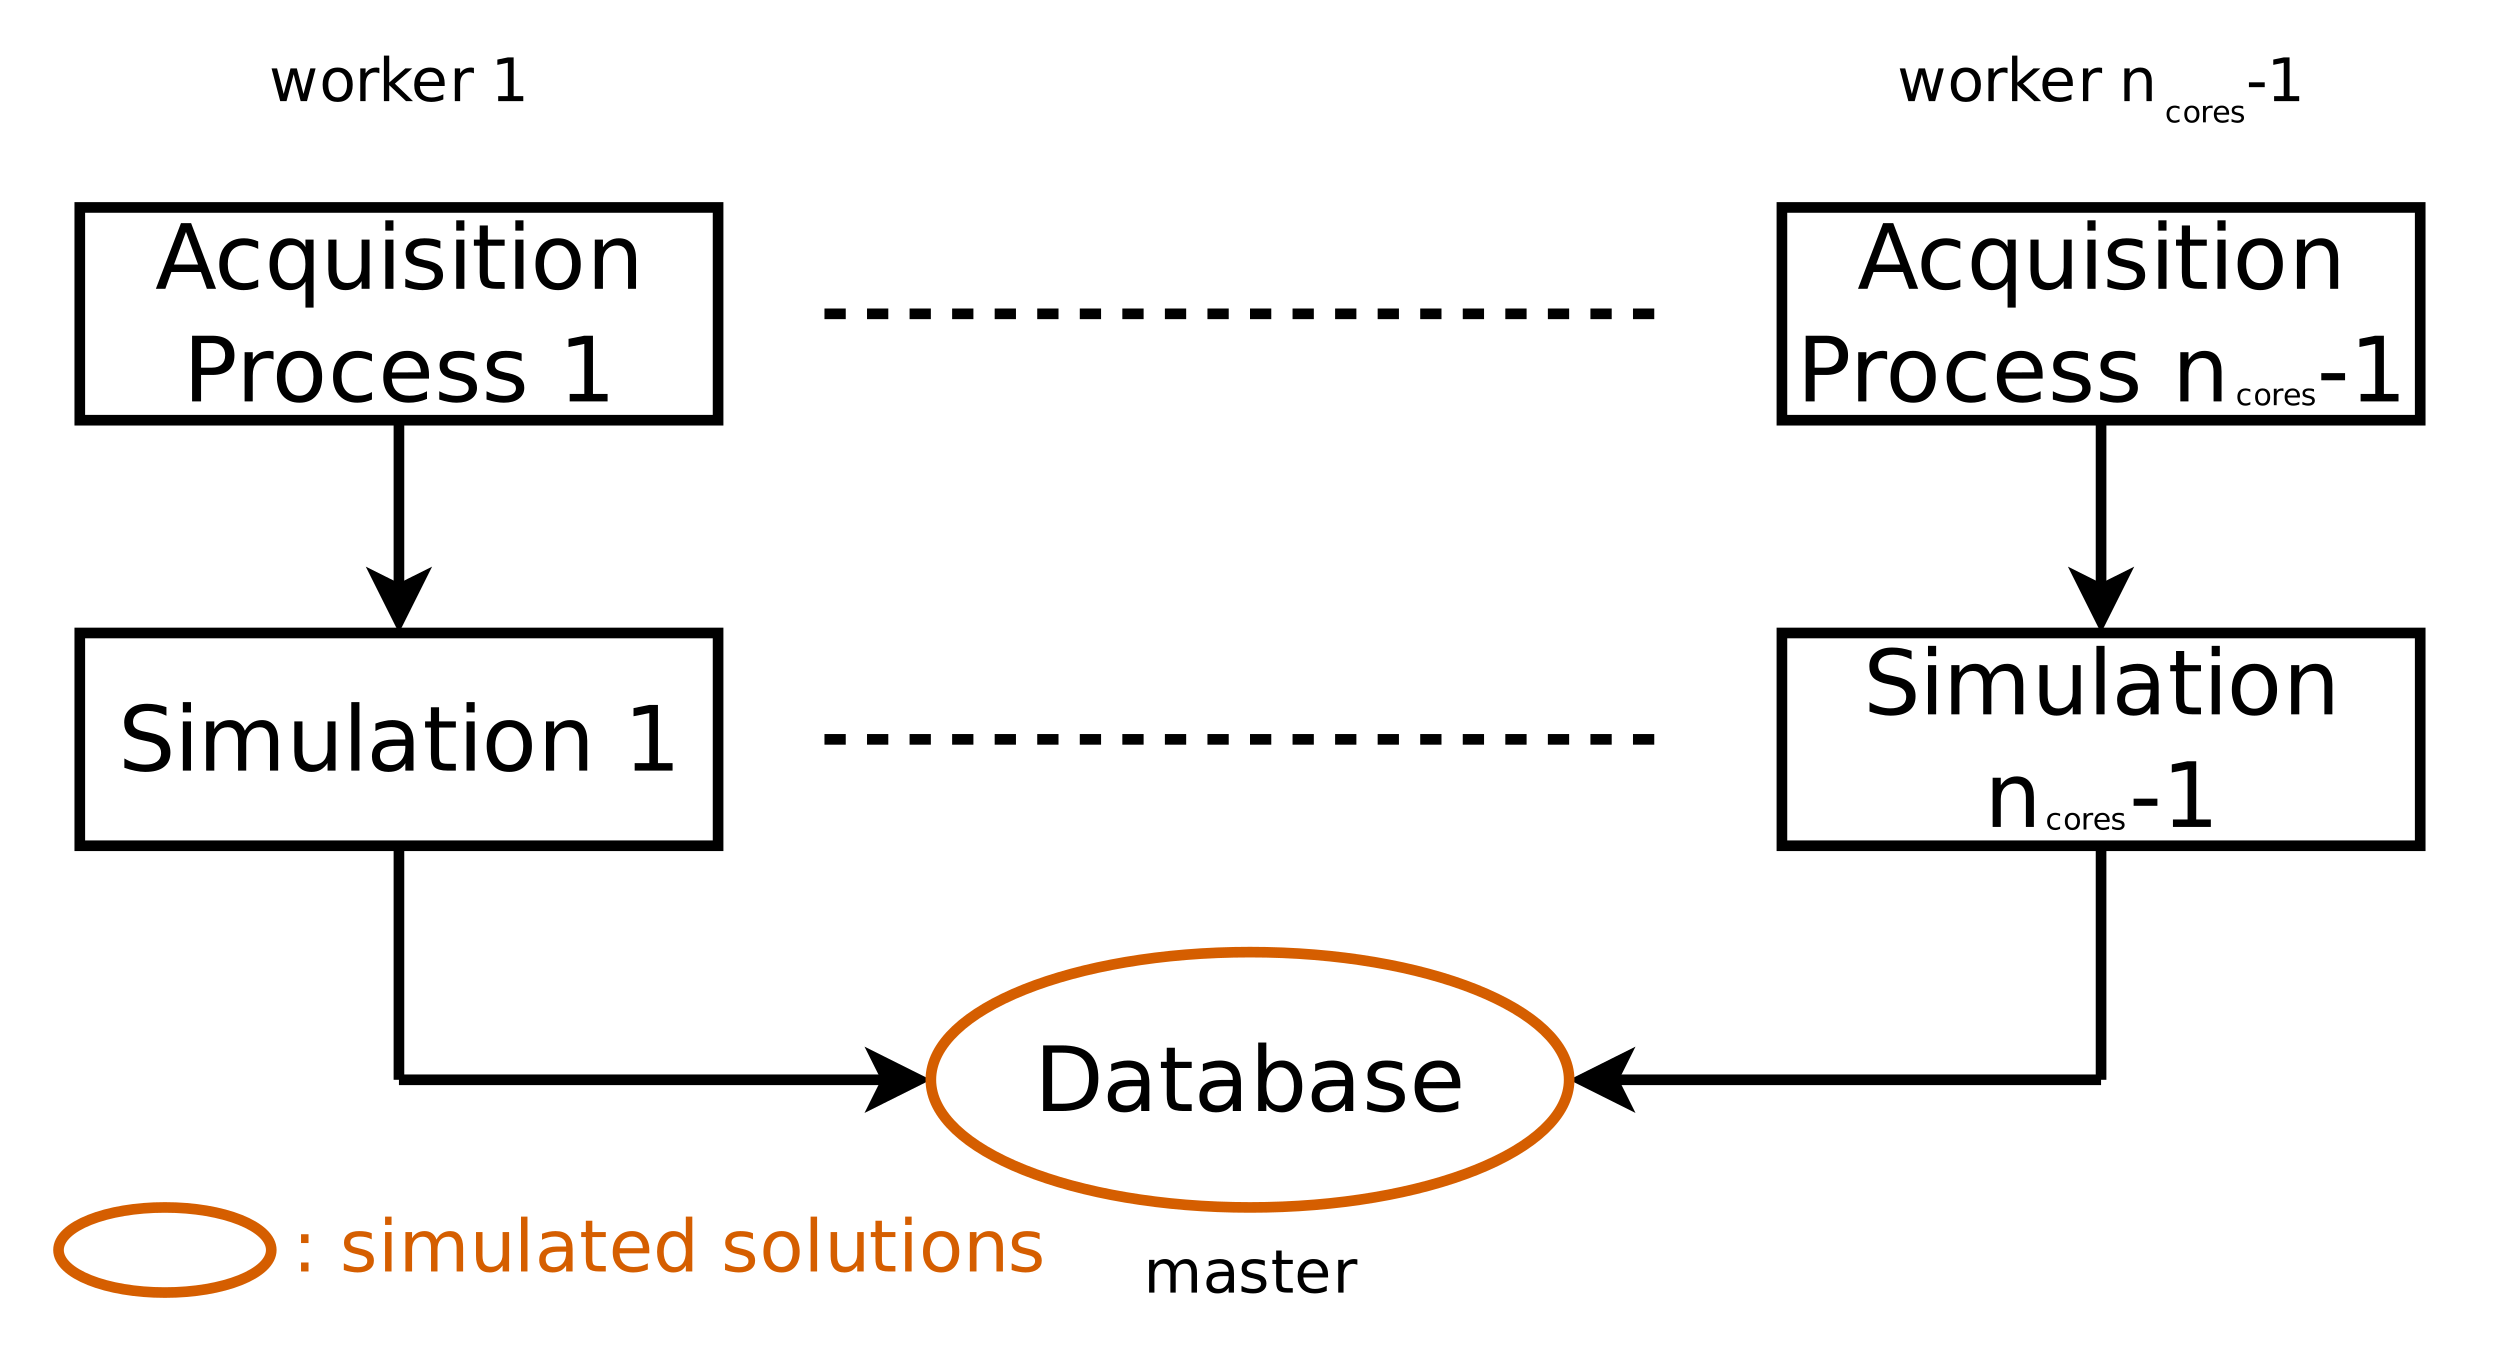 <?xml version="1.0" encoding="UTF-8"?>
<svg xmlns="http://www.w3.org/2000/svg" xmlns:xlink="http://www.w3.org/1999/xlink" width="235pt" height="127pt" viewBox="0 0 235 127" version="1.1">
<defs>
<g>
<symbol overflow="visible" id="glyph0-0">
<path style="stroke:none;" d="M 0.422 1.5 L 0.422 -5.969 L 4.656 -5.969 L 4.656 1.5 Z M 0.891 1.031 L 4.188 1.031 L 4.188 -5.5 L 0.891 -5.5 Z M 0.891 1.031 "/>
</symbol>
<symbol overflow="visible" id="glyph0-1">
<path style="stroke:none;" d="M 2.891 -5.344 L 1.766 -2.281 L 4.031 -2.281 Z M 2.422 -6.172 L 3.375 -6.172 L 5.719 0 L 4.859 0 L 4.297 -1.578 L 1.516 -1.578 L 0.953 0 L 0.062 0 Z M 2.422 -6.172 "/>
</symbol>
<symbol overflow="visible" id="glyph0-2">
<path style="stroke:none;" d="M 4.125 -4.453 L 4.125 -3.75 C 3.914 -3.863 3.703 -3.945 3.484 -4 C 3.266 -4.062 3.047 -4.094 2.828 -4.094 C 2.336 -4.094 1.953 -3.938 1.672 -3.625 C 1.398 -3.312 1.266 -2.875 1.266 -2.312 C 1.266 -1.75 1.398 -1.312 1.672 -1 C 1.953 -0.688 2.336 -0.531 2.828 -0.531 C 3.047 -0.531 3.266 -0.555 3.484 -0.609 C 3.703 -0.672 3.914 -0.758 4.125 -0.875 L 4.125 -0.172 C 3.914 -0.078 3.695 -0.004 3.469 0.047 C 3.238 0.098 3 0.125 2.75 0.125 C 2.051 0.125 1.492 -0.094 1.078 -0.531 C 0.672 -0.969 0.469 -1.562 0.469 -2.312 C 0.469 -3.062 0.676 -3.656 1.094 -4.094 C 1.508 -4.531 2.078 -4.75 2.797 -4.75 C 3.023 -4.75 3.25 -4.723 3.469 -4.672 C 3.695 -4.617 3.914 -4.547 4.125 -4.453 Z M 4.125 -4.453 "/>
</symbol>
<symbol overflow="visible" id="glyph0-3">
<path style="stroke:none;" d="M 1.25 -2.312 C 1.25 -1.75 1.363 -1.305 1.594 -0.984 C 1.82 -0.672 2.141 -0.516 2.547 -0.516 C 2.953 -0.516 3.27 -0.672 3.5 -0.984 C 3.727 -1.305 3.844 -1.75 3.844 -2.312 C 3.844 -2.875 3.727 -3.312 3.5 -3.625 C 3.27 -3.945 2.953 -4.109 2.547 -4.109 C 2.141 -4.109 1.82 -3.945 1.594 -3.625 C 1.363 -3.312 1.25 -2.875 1.25 -2.312 Z M 3.844 -0.688 C 3.688 -0.414 3.484 -0.211 3.234 -0.078 C 2.992 0.055 2.703 0.125 2.359 0.125 C 1.797 0.125 1.336 -0.098 0.984 -0.547 C 0.641 -0.992 0.469 -1.582 0.469 -2.312 C 0.469 -3.039 0.641 -3.629 0.984 -4.078 C 1.336 -4.523 1.797 -4.75 2.359 -4.75 C 2.703 -4.75 2.992 -4.68 3.234 -4.547 C 3.484 -4.41 3.688 -4.203 3.844 -3.922 L 3.844 -4.625 L 4.609 -4.625 L 4.609 1.766 L 3.844 1.766 Z M 3.844 -0.688 "/>
</symbol>
<symbol overflow="visible" id="glyph0-4">
<path style="stroke:none;" d="M 0.719 -1.828 L 0.719 -4.625 L 1.484 -4.625 L 1.484 -1.859 C 1.484 -1.422 1.566 -1.094 1.734 -0.875 C 1.91 -0.656 2.164 -0.547 2.5 -0.547 C 2.914 -0.547 3.242 -0.676 3.484 -0.938 C 3.723 -1.195 3.844 -1.551 3.844 -2 L 3.844 -4.625 L 4.594 -4.625 L 4.594 0 L 3.844 0 L 3.844 -0.719 C 3.656 -0.438 3.438 -0.223 3.188 -0.078 C 2.945 0.055 2.664 0.125 2.344 0.125 C 1.812 0.125 1.406 -0.039 1.125 -0.375 C 0.852 -0.707 0.719 -1.191 0.719 -1.828 Z M 2.641 -4.75 Z M 2.641 -4.75 "/>
</symbol>
<symbol overflow="visible" id="glyph0-5">
<path style="stroke:none;" d="M 0.797 -4.625 L 1.562 -4.625 L 1.562 0 L 0.797 0 Z M 0.797 -6.438 L 1.562 -6.438 L 1.562 -5.469 L 0.797 -5.469 Z M 0.797 -6.438 "/>
</symbol>
<symbol overflow="visible" id="glyph0-6">
<path style="stroke:none;" d="M 3.75 -4.5 L 3.75 -3.781 C 3.531 -3.883 3.305 -3.961 3.078 -4.016 C 2.848 -4.078 2.609 -4.109 2.359 -4.109 C 1.984 -4.109 1.703 -4.051 1.516 -3.938 C 1.328 -3.82 1.234 -3.645 1.234 -3.406 C 1.234 -3.227 1.301 -3.086 1.438 -2.984 C 1.57 -2.891 1.844 -2.797 2.25 -2.703 L 2.5 -2.656 C 3.039 -2.539 3.426 -2.375 3.656 -2.156 C 3.883 -1.945 4 -1.656 4 -1.281 C 4 -0.844 3.828 -0.5 3.484 -0.25 C 3.148 0 2.68 0.125 2.078 0.125 C 1.836 0.125 1.582 0.098 1.312 0.047 C 1.039 -0.004 0.754 -0.078 0.453 -0.172 L 0.453 -0.953 C 0.734 -0.805 1.008 -0.695 1.281 -0.625 C 1.562 -0.551 1.832 -0.516 2.094 -0.516 C 2.457 -0.516 2.734 -0.578 2.922 -0.703 C 3.117 -0.828 3.219 -1 3.219 -1.219 C 3.219 -1.426 3.145 -1.582 3 -1.688 C 2.863 -1.801 2.562 -1.91 2.094 -2.016 L 1.828 -2.078 C 1.359 -2.172 1.016 -2.32 0.797 -2.531 C 0.586 -2.738 0.484 -3.02 0.484 -3.375 C 0.484 -3.812 0.641 -4.148 0.953 -4.391 C 1.266 -4.629 1.703 -4.75 2.266 -4.75 C 2.547 -4.75 2.812 -4.727 3.062 -4.688 C 3.312 -4.645 3.539 -4.582 3.75 -4.5 Z M 3.75 -4.5 "/>
</symbol>
<symbol overflow="visible" id="glyph0-7">
<path style="stroke:none;" d="M 1.547 -5.953 L 1.547 -4.625 L 3.125 -4.625 L 3.125 -4.047 L 1.547 -4.047 L 1.547 -1.531 C 1.547 -1.145 1.598 -0.898 1.703 -0.797 C 1.805 -0.691 2.02 -0.641 2.344 -0.641 L 3.125 -0.641 L 3.125 0 L 2.344 0 C 1.75 0 1.336 -0.109 1.109 -0.328 C 0.891 -0.547 0.781 -0.945 0.781 -1.531 L 0.781 -4.047 L 0.234 -4.047 L 0.234 -4.625 L 0.781 -4.625 L 0.781 -5.953 Z M 1.547 -5.953 "/>
</symbol>
<symbol overflow="visible" id="glyph0-8">
<path style="stroke:none;" d="M 2.594 -4.094 C 2.188 -4.094 1.863 -3.93 1.625 -3.609 C 1.383 -3.297 1.266 -2.863 1.266 -2.312 C 1.266 -1.758 1.383 -1.32 1.625 -1 C 1.863 -0.688 2.188 -0.531 2.594 -0.531 C 3 -0.531 3.316 -0.688 3.547 -1 C 3.785 -1.32 3.906 -1.758 3.906 -2.312 C 3.906 -2.863 3.785 -3.297 3.547 -3.609 C 3.316 -3.93 3 -4.094 2.594 -4.094 Z M 2.594 -4.75 C 3.25 -4.75 3.766 -4.531 4.141 -4.094 C 4.523 -3.664 4.719 -3.07 4.719 -2.312 C 4.719 -1.551 4.523 -0.953 4.141 -0.516 C 3.766 -0.086 3.25 0.125 2.594 0.125 C 1.926 0.125 1.406 -0.086 1.031 -0.516 C 0.656 -0.953 0.469 -1.551 0.469 -2.312 C 0.469 -3.07 0.656 -3.664 1.031 -4.094 C 1.406 -4.531 1.926 -4.75 2.594 -4.75 Z M 2.594 -4.75 "/>
</symbol>
<symbol overflow="visible" id="glyph0-9">
<path style="stroke:none;" d="M 4.641 -2.797 L 4.641 0 L 3.891 0 L 3.891 -2.766 C 3.891 -3.203 3.801 -3.531 3.625 -3.75 C 3.457 -3.969 3.203 -4.078 2.859 -4.078 C 2.453 -4.078 2.129 -3.945 1.891 -3.688 C 1.648 -3.426 1.531 -3.07 1.531 -2.625 L 1.531 0 L 0.766 0 L 0.766 -4.625 L 1.531 -4.625 L 1.531 -3.906 C 1.719 -4.188 1.93 -4.395 2.172 -4.531 C 2.422 -4.676 2.707 -4.75 3.031 -4.75 C 3.562 -4.75 3.961 -4.582 4.234 -4.25 C 4.504 -3.914 4.641 -3.43 4.641 -2.797 Z M 4.641 -2.797 "/>
</symbol>
<symbol overflow="visible" id="glyph0-10">
<path style="stroke:none;" d="M 1.672 -5.484 L 1.672 -3.172 L 2.719 -3.172 C 3.102 -3.172 3.398 -3.27 3.609 -3.469 C 3.828 -3.664 3.938 -3.953 3.938 -4.328 C 3.938 -4.703 3.828 -4.988 3.609 -5.188 C 3.398 -5.383 3.102 -5.484 2.719 -5.484 Z M 0.828 -6.172 L 2.719 -6.172 C 3.406 -6.172 3.926 -6.016 4.281 -5.703 C 4.633 -5.391 4.812 -4.93 4.812 -4.328 C 4.812 -3.723 4.633 -3.266 4.281 -2.953 C 3.926 -2.641 3.406 -2.484 2.719 -2.484 L 1.672 -2.484 L 1.672 0 L 0.828 0 Z M 0.828 -6.172 "/>
</symbol>
<symbol overflow="visible" id="glyph0-11">
<path style="stroke:none;" d="M 3.484 -3.922 C 3.398 -3.973 3.305 -4.008 3.203 -4.031 C 3.098 -4.051 2.988 -4.062 2.875 -4.062 C 2.438 -4.062 2.102 -3.922 1.875 -3.641 C 1.645 -3.359 1.531 -2.957 1.531 -2.438 L 1.531 0 L 0.766 0 L 0.766 -4.625 L 1.531 -4.625 L 1.531 -3.906 C 1.695 -4.188 1.906 -4.395 2.156 -4.531 C 2.414 -4.676 2.727 -4.75 3.094 -4.75 C 3.145 -4.75 3.203 -4.742 3.266 -4.734 C 3.328 -4.723 3.398 -4.711 3.484 -4.703 Z M 3.484 -3.922 "/>
</symbol>
<symbol overflow="visible" id="glyph0-12">
<path style="stroke:none;" d="M 4.766 -2.5 L 4.766 -2.141 L 1.266 -2.141 C 1.297 -1.609 1.453 -1.207 1.734 -0.938 C 2.016 -0.664 2.41 -0.531 2.922 -0.531 C 3.211 -0.531 3.492 -0.562 3.766 -0.625 C 4.035 -0.695 4.305 -0.805 4.578 -0.953 L 4.578 -0.234 C 4.305 -0.117 4.023 -0.031 3.734 0.031 C 3.453 0.094 3.164 0.125 2.875 0.125 C 2.133 0.125 1.547 -0.086 1.109 -0.516 C 0.68 -0.953 0.469 -1.535 0.469 -2.266 C 0.469 -3.023 0.672 -3.629 1.078 -4.078 C 1.492 -4.523 2.047 -4.75 2.734 -4.75 C 3.359 -4.75 3.852 -4.547 4.219 -4.141 C 4.582 -3.742 4.766 -3.195 4.766 -2.5 Z M 4 -2.734 C 3.988 -3.148 3.867 -3.477 3.641 -3.719 C 3.422 -3.969 3.125 -4.094 2.75 -4.094 C 2.32 -4.094 1.977 -3.973 1.719 -3.734 C 1.469 -3.492 1.32 -3.156 1.281 -2.719 Z M 4 -2.734 "/>
</symbol>
<symbol overflow="visible" id="glyph0-13">
<path style="stroke:none;" d=""/>
</symbol>
<symbol overflow="visible" id="glyph0-14">
<path style="stroke:none;" d="M 1.047 -0.703 L 2.422 -0.703 L 2.422 -5.406 L 0.938 -5.109 L 0.938 -5.875 L 2.406 -6.172 L 3.234 -6.172 L 3.234 -0.703 L 4.609 -0.703 L 4.609 0 L 1.047 0 Z M 1.047 -0.703 "/>
</symbol>
<symbol overflow="visible" id="glyph0-15">
<path style="stroke:none;" d="M 0.406 -2.656 L 2.641 -2.656 L 2.641 -1.984 L 0.406 -1.984 Z M 0.406 -2.656 "/>
</symbol>
<symbol overflow="visible" id="glyph0-16">
<path style="stroke:none;" d="M 4.531 -5.969 L 4.531 -5.156 C 4.219 -5.312 3.922 -5.426 3.641 -5.5 C 3.359 -5.57 3.082 -5.609 2.812 -5.609 C 2.363 -5.609 2.016 -5.52 1.766 -5.344 C 1.516 -5.164 1.391 -4.914 1.391 -4.594 C 1.391 -4.32 1.473 -4.113 1.641 -3.969 C 1.805 -3.832 2.117 -3.723 2.578 -3.641 L 3.078 -3.531 C 3.703 -3.414 4.16 -3.207 4.453 -2.906 C 4.754 -2.602 4.906 -2.203 4.906 -1.703 C 4.906 -1.109 4.703 -0.656 4.297 -0.344 C 3.898 -0.031 3.312 0.125 2.531 0.125 C 2.238 0.125 1.926 0.086 1.594 0.016 C 1.27 -0.047 0.93 -0.141 0.578 -0.266 L 0.578 -1.141 C 0.922 -0.941 1.254 -0.797 1.578 -0.703 C 1.898 -0.609 2.219 -0.562 2.531 -0.562 C 3.008 -0.562 3.379 -0.656 3.641 -0.844 C 3.898 -1.031 4.031 -1.297 4.031 -1.641 C 4.031 -1.941 3.938 -2.176 3.75 -2.344 C 3.562 -2.52 3.258 -2.648 2.844 -2.734 L 2.328 -2.844 C 1.703 -2.957 1.25 -3.145 0.969 -3.406 C 0.695 -3.676 0.562 -4.051 0.562 -4.531 C 0.562 -5.07 0.754 -5.5 1.141 -5.812 C 1.523 -6.125 2.051 -6.281 2.719 -6.281 C 3.008 -6.281 3.305 -6.254 3.609 -6.203 C 3.91 -6.148 4.219 -6.07 4.531 -5.969 Z M 4.531 -5.969 "/>
</symbol>
<symbol overflow="visible" id="glyph0-17">
<path style="stroke:none;" d="M 4.406 -3.75 C 4.594 -4.082 4.816 -4.332 5.078 -4.5 C 5.348 -4.664 5.66 -4.75 6.016 -4.75 C 6.504 -4.75 6.879 -4.578 7.141 -4.234 C 7.398 -3.898 7.531 -3.422 7.531 -2.797 L 7.531 0 L 6.766 0 L 6.766 -2.766 C 6.766 -3.211 6.688 -3.539 6.531 -3.75 C 6.375 -3.969 6.133 -4.078 5.812 -4.078 C 5.414 -4.078 5.102 -3.945 4.875 -3.688 C 4.645 -3.426 4.531 -3.07 4.531 -2.625 L 4.531 0 L 3.766 0 L 3.766 -2.766 C 3.766 -3.211 3.688 -3.539 3.531 -3.75 C 3.375 -3.969 3.129 -4.078 2.797 -4.078 C 2.41 -4.078 2.102 -3.945 1.875 -3.688 C 1.645 -3.426 1.531 -3.07 1.531 -2.625 L 1.531 0 L 0.766 0 L 0.766 -4.625 L 1.531 -4.625 L 1.531 -3.906 C 1.707 -4.195 1.914 -4.41 2.156 -4.547 C 2.395 -4.68 2.68 -4.75 3.016 -4.75 C 3.359 -4.75 3.645 -4.66 3.875 -4.484 C 4.113 -4.316 4.289 -4.07 4.406 -3.75 Z M 4.406 -3.75 "/>
</symbol>
<symbol overflow="visible" id="glyph0-18">
<path style="stroke:none;" d="M 0.797 -6.438 L 1.562 -6.438 L 1.562 0 L 0.797 0 Z M 0.797 -6.438 "/>
</symbol>
<symbol overflow="visible" id="glyph0-19">
<path style="stroke:none;" d="M 2.906 -2.328 C 2.289 -2.328 1.863 -2.254 1.625 -2.109 C 1.383 -1.973 1.266 -1.734 1.266 -1.391 C 1.266 -1.129 1.352 -0.914 1.531 -0.75 C 1.707 -0.594 1.953 -0.516 2.266 -0.516 C 2.68 -0.516 3.016 -0.664 3.266 -0.969 C 3.523 -1.27 3.656 -1.664 3.656 -2.156 L 3.656 -2.328 Z M 4.422 -2.641 L 4.422 0 L 3.656 0 L 3.656 -0.703 C 3.488 -0.422 3.273 -0.211 3.016 -0.078 C 2.754 0.055 2.438 0.125 2.062 0.125 C 1.582 0.125 1.203 -0.004 0.922 -0.266 C 0.648 -0.535 0.516 -0.895 0.516 -1.344 C 0.516 -1.863 0.688 -2.254 1.031 -2.516 C 1.383 -2.785 1.906 -2.922 2.594 -2.922 L 3.656 -2.922 L 3.656 -3 C 3.656 -3.344 3.539 -3.609 3.312 -3.797 C 3.082 -3.992 2.758 -4.094 2.344 -4.094 C 2.082 -4.094 1.82 -4.062 1.562 -4 C 1.312 -3.938 1.07 -3.844 0.844 -3.719 L 0.844 -4.422 C 1.125 -4.523 1.395 -4.602 1.656 -4.656 C 1.914 -4.719 2.172 -4.75 2.422 -4.75 C 3.086 -4.75 3.586 -4.57 3.922 -4.219 C 4.254 -3.875 4.422 -3.348 4.422 -2.641 Z M 4.422 -2.641 "/>
</symbol>
<symbol overflow="visible" id="glyph0-20">
<path style="stroke:none;" d="M 1.672 -5.484 L 1.672 -0.688 L 2.672 -0.688 C 3.523 -0.688 4.148 -0.879 4.547 -1.266 C 4.941 -1.648 5.141 -2.258 5.141 -3.094 C 5.141 -3.914 4.941 -4.52 4.547 -4.906 C 4.148 -5.289 3.523 -5.484 2.672 -5.484 Z M 0.828 -6.172 L 2.547 -6.172 C 3.742 -6.172 4.617 -5.922 5.172 -5.422 C 5.734 -4.93 6.016 -4.156 6.016 -3.094 C 6.016 -2.031 5.734 -1.25 5.172 -0.75 C 4.609 -0.25 3.734 0 2.547 0 L 0.828 0 Z M 0.828 -6.172 "/>
</symbol>
<symbol overflow="visible" id="glyph0-21">
<path style="stroke:none;" d="M 4.125 -2.312 C 4.125 -2.875 4.008 -3.312 3.781 -3.625 C 3.551 -3.945 3.234 -4.109 2.828 -4.109 C 2.422 -4.109 2.102 -3.945 1.875 -3.625 C 1.645 -3.312 1.531 -2.875 1.531 -2.312 C 1.531 -1.75 1.645 -1.305 1.875 -0.984 C 2.102 -0.672 2.422 -0.516 2.828 -0.516 C 3.234 -0.516 3.551 -0.672 3.781 -0.984 C 4.008 -1.305 4.125 -1.75 4.125 -2.312 Z M 1.531 -3.922 C 1.695 -4.203 1.898 -4.41 2.141 -4.547 C 2.379 -4.68 2.672 -4.75 3.016 -4.75 C 3.578 -4.75 4.031 -4.523 4.375 -4.078 C 4.727 -3.629 4.906 -3.039 4.906 -2.312 C 4.906 -1.582 4.727 -0.992 4.375 -0.547 C 4.031 -0.098 3.578 0.125 3.016 0.125 C 2.672 0.125 2.379 0.055 2.141 -0.078 C 1.898 -0.211 1.695 -0.414 1.531 -0.688 L 1.531 0 L 0.766 0 L 0.766 -6.438 L 1.531 -6.438 Z M 1.531 -3.922 "/>
</symbol>
<symbol overflow="visible" id="glyph1-0">
<path style="stroke:none;" d="M 0.281 1 L 0.281 -3.984 L 3.094 -3.984 L 3.094 1 Z M 0.594 0.688 L 2.781 0.688 L 2.781 -3.656 L 0.594 -3.656 Z M 0.594 0.688 "/>
</symbol>
<symbol overflow="visible" id="glyph1-1">
<path style="stroke:none;" d="M 0.234 -3.078 L 0.75 -3.078 L 1.375 -0.672 L 2.016 -3.078 L 2.609 -3.078 L 3.234 -0.672 L 3.875 -3.078 L 4.375 -3.078 L 3.562 0 L 2.969 0 L 2.312 -2.531 L 1.641 0 L 1.047 0 Z M 0.234 -3.078 "/>
</symbol>
<symbol overflow="visible" id="glyph1-2">
<path style="stroke:none;" d="M 1.734 -2.734 C 1.453 -2.734 1.234 -2.625 1.078 -2.406 C 0.922 -2.195 0.844 -1.91 0.844 -1.547 C 0.844 -1.172 0.922 -0.875 1.078 -0.656 C 1.234 -0.445 1.453 -0.344 1.734 -0.344 C 1.992 -0.344 2.203 -0.445 2.359 -0.656 C 2.523 -0.875 2.609 -1.172 2.609 -1.547 C 2.609 -1.91 2.523 -2.195 2.359 -2.406 C 2.203 -2.625 1.992 -2.734 1.734 -2.734 Z M 1.734 -3.156 C 2.172 -3.156 2.516 -3.008 2.766 -2.719 C 3.016 -2.438 3.141 -2.047 3.141 -1.547 C 3.141 -1.035 3.016 -0.633 2.766 -0.344 C 2.516 -0.062 2.172 0.078 1.734 0.078 C 1.285 0.078 0.938 -0.062 0.688 -0.344 C 0.438 -0.633 0.312 -1.035 0.312 -1.547 C 0.312 -2.047 0.438 -2.438 0.688 -2.719 C 0.938 -3.008 1.285 -3.156 1.734 -3.156 Z M 1.734 -3.156 "/>
</symbol>
<symbol overflow="visible" id="glyph1-3">
<path style="stroke:none;" d="M 2.312 -2.609 C 2.258 -2.641 2.195 -2.66 2.125 -2.672 C 2.062 -2.691 1.988 -2.703 1.906 -2.703 C 1.625 -2.703 1.406 -2.609 1.25 -2.422 C 1.094 -2.234 1.016 -1.969 1.016 -1.625 L 1.016 0 L 0.516 0 L 0.516 -3.078 L 1.016 -3.078 L 1.016 -2.609 C 1.129 -2.797 1.27 -2.93 1.438 -3.016 C 1.602 -3.109 1.812 -3.156 2.062 -3.156 C 2.094 -3.156 2.129 -3.148 2.172 -3.141 C 2.211 -3.141 2.258 -3.133 2.312 -3.125 Z M 2.312 -2.609 "/>
</symbol>
<symbol overflow="visible" id="glyph1-4">
<path style="stroke:none;" d="M 0.516 -4.281 L 1.016 -4.281 L 1.016 -1.75 L 2.531 -3.078 L 3.188 -3.078 L 1.547 -1.641 L 3.25 0 L 2.594 0 L 1.016 -1.5 L 1.016 0 L 0.516 0 Z M 0.516 -4.281 "/>
</symbol>
<symbol overflow="visible" id="glyph1-5">
<path style="stroke:none;" d="M 3.172 -1.672 L 3.172 -1.422 L 0.844 -1.422 C 0.863 -1.066 0.969 -0.797 1.156 -0.609 C 1.344 -0.43 1.602 -0.344 1.938 -0.344 C 2.133 -0.344 2.32 -0.367 2.5 -0.422 C 2.688 -0.473 2.867 -0.547 3.047 -0.641 L 3.047 -0.156 C 2.867 -0.082 2.68 -0.023 2.484 0.016 C 2.297 0.055 2.102 0.078 1.906 0.078 C 1.414 0.078 1.023 -0.062 0.734 -0.344 C 0.453 -0.633 0.312 -1.023 0.312 -1.516 C 0.312 -2.016 0.445 -2.41 0.719 -2.703 C 0.988 -3.004 1.359 -3.156 1.828 -3.156 C 2.242 -3.156 2.57 -3.02 2.812 -2.75 C 3.051 -2.488 3.172 -2.129 3.172 -1.672 Z M 2.656 -1.812 C 2.656 -2.094 2.578 -2.316 2.422 -2.484 C 2.273 -2.648 2.078 -2.734 1.828 -2.734 C 1.547 -2.734 1.316 -2.648 1.141 -2.484 C 0.973 -2.328 0.879 -2.102 0.859 -1.812 Z M 2.656 -1.812 "/>
</symbol>
<symbol overflow="visible" id="glyph1-6">
<path style="stroke:none;" d=""/>
</symbol>
<symbol overflow="visible" id="glyph1-7">
<path style="stroke:none;" d="M 0.703 -0.469 L 1.609 -0.469 L 1.609 -3.609 L 0.625 -3.406 L 0.625 -3.906 L 1.609 -4.109 L 2.156 -4.109 L 2.156 -0.469 L 3.062 -0.469 L 3.062 0 L 0.703 0 Z M 0.703 -0.469 "/>
</symbol>
<symbol overflow="visible" id="glyph1-8">
<path style="stroke:none;" d="M 2.938 -2.5 C 3.062 -2.719 3.211 -2.879 3.391 -2.984 C 3.566 -3.098 3.773 -3.156 4.016 -3.156 C 4.328 -3.156 4.57 -3.039 4.75 -2.812 C 4.926 -2.594 5.016 -2.273 5.016 -1.859 L 5.016 0 L 4.5 0 L 4.5 -1.844 C 4.5 -2.133 4.445 -2.352 4.344 -2.5 C 4.238 -2.645 4.082 -2.719 3.875 -2.719 C 3.602 -2.719 3.391 -2.629 3.234 -2.453 C 3.086 -2.273 3.016 -2.039 3.016 -1.75 L 3.016 0 L 2.516 0 L 2.516 -1.844 C 2.516 -2.145 2.457 -2.363 2.344 -2.5 C 2.238 -2.645 2.082 -2.719 1.875 -2.719 C 1.613 -2.719 1.406 -2.629 1.25 -2.453 C 1.094 -2.273 1.016 -2.039 1.016 -1.75 L 1.016 0 L 0.516 0 L 0.516 -3.078 L 1.016 -3.078 L 1.016 -2.609 C 1.141 -2.797 1.281 -2.93 1.438 -3.016 C 1.602 -3.109 1.797 -3.156 2.016 -3.156 C 2.234 -3.156 2.422 -3.098 2.578 -2.984 C 2.742 -2.867 2.863 -2.707 2.938 -2.5 Z M 2.938 -2.5 "/>
</symbol>
<symbol overflow="visible" id="glyph1-9">
<path style="stroke:none;" d="M 1.938 -1.547 C 1.52 -1.547 1.234 -1.5 1.078 -1.406 C 0.922 -1.312 0.844 -1.156 0.844 -0.938 C 0.844 -0.75 0.898 -0.602 1.016 -0.5 C 1.141 -0.395 1.301 -0.344 1.5 -0.344 C 1.781 -0.344 2.004 -0.441 2.172 -0.641 C 2.348 -0.836 2.438 -1.102 2.438 -1.438 L 2.438 -1.547 Z M 2.938 -1.766 L 2.938 0 L 2.438 0 L 2.438 -0.469 C 2.32 -0.281 2.176 -0.141 2 -0.047 C 1.832 0.035 1.625 0.078 1.375 0.078 C 1.051 0.078 0.797 -0.008 0.609 -0.188 C 0.43 -0.363 0.344 -0.598 0.344 -0.891 C 0.344 -1.242 0.457 -1.508 0.688 -1.688 C 0.914 -1.863 1.266 -1.953 1.734 -1.953 L 2.438 -1.953 L 2.438 -2 C 2.438 -2.227 2.359 -2.406 2.203 -2.531 C 2.055 -2.664 1.844 -2.734 1.562 -2.734 C 1.383 -2.734 1.211 -2.711 1.047 -2.672 C 0.879 -2.629 0.719 -2.562 0.562 -2.469 L 0.562 -2.938 C 0.75 -3.008 0.926 -3.062 1.094 -3.094 C 1.27 -3.133 1.441 -3.156 1.609 -3.156 C 2.055 -3.156 2.391 -3.039 2.609 -2.812 C 2.828 -2.582 2.938 -2.234 2.938 -1.766 Z M 2.938 -1.766 "/>
</symbol>
<symbol overflow="visible" id="glyph1-10">
<path style="stroke:none;" d="M 2.5 -3 L 2.5 -2.516 C 2.352 -2.586 2.203 -2.641 2.047 -2.672 C 1.898 -2.711 1.742 -2.734 1.578 -2.734 C 1.328 -2.734 1.133 -2.691 1 -2.609 C 0.875 -2.535 0.812 -2.422 0.812 -2.266 C 0.812 -2.148 0.859 -2.055 0.953 -1.984 C 1.047 -1.922 1.227 -1.859 1.5 -1.797 L 1.672 -1.766 C 2.023 -1.691 2.273 -1.582 2.422 -1.438 C 2.578 -1.301 2.656 -1.102 2.656 -0.844 C 2.656 -0.562 2.539 -0.336 2.312 -0.172 C 2.094 -0.004 1.785 0.078 1.391 0.078 C 1.223 0.078 1.051 0.062 0.875 0.031 C 0.695 0 0.508 -0.047 0.312 -0.109 L 0.312 -0.641 C 0.5 -0.535 0.68 -0.457 0.859 -0.406 C 1.035 -0.363 1.219 -0.344 1.406 -0.344 C 1.633 -0.344 1.812 -0.383 1.938 -0.469 C 2.07 -0.551 2.141 -0.664 2.141 -0.812 C 2.141 -0.945 2.094 -1.051 2 -1.125 C 1.906 -1.195 1.703 -1.27 1.391 -1.344 L 1.219 -1.375 C 0.906 -1.445 0.676 -1.551 0.531 -1.688 C 0.395 -1.82 0.328 -2.008 0.328 -2.25 C 0.328 -2.539 0.426 -2.766 0.625 -2.922 C 0.832 -3.078 1.129 -3.156 1.516 -3.156 C 1.703 -3.156 1.875 -3.141 2.031 -3.109 C 2.195 -3.086 2.352 -3.051 2.5 -3 Z M 2.5 -3 "/>
</symbol>
<symbol overflow="visible" id="glyph1-11">
<path style="stroke:none;" d="M 1.031 -3.953 L 1.031 -3.078 L 2.078 -3.078 L 2.078 -2.688 L 1.031 -2.688 L 1.031 -1.016 C 1.031 -0.766 1.062 -0.602 1.125 -0.531 C 1.195 -0.457 1.344 -0.422 1.562 -0.422 L 2.078 -0.422 L 2.078 0 L 1.562 0 C 1.164 0 0.891 -0.07 0.734 -0.219 C 0.586 -0.363 0.516 -0.629 0.516 -1.016 L 0.516 -2.688 L 0.156 -2.688 L 0.156 -3.078 L 0.516 -3.078 L 0.516 -3.953 Z M 1.031 -3.953 "/>
</symbol>
<symbol overflow="visible" id="glyph1-12">
<path style="stroke:none;" d="M 3.094 -1.859 L 3.094 0 L 2.594 0 L 2.594 -1.844 C 2.594 -2.133 2.535 -2.352 2.422 -2.5 C 2.305 -2.645 2.133 -2.719 1.906 -2.719 C 1.633 -2.719 1.414 -2.629 1.25 -2.453 C 1.094 -2.273 1.016 -2.039 1.016 -1.75 L 1.016 0 L 0.516 0 L 0.516 -3.078 L 1.016 -3.078 L 1.016 -2.609 C 1.141 -2.797 1.285 -2.93 1.453 -3.016 C 1.617 -3.109 1.805 -3.156 2.016 -3.156 C 2.367 -3.156 2.633 -3.047 2.812 -2.828 C 3 -2.609 3.094 -2.285 3.094 -1.859 Z M 3.094 -1.859 "/>
</symbol>
<symbol overflow="visible" id="glyph1-13">
<path style="stroke:none;" d="M 0.281 -1.766 L 1.766 -1.766 L 1.766 -1.312 L 0.281 -1.312 Z M 0.281 -1.766 "/>
</symbol>
<symbol overflow="visible" id="glyph2-0">
<path style="stroke:none;" d="M 0.141 0.5 L 0.141 -2 L 1.562 -2 L 1.562 0.5 Z M 0.297 0.344 L 1.391 0.344 L 1.391 -1.828 L 0.297 -1.828 Z M 0.297 0.344 "/>
</symbol>
<symbol overflow="visible" id="glyph2-1">
<path style="stroke:none;" d="M 1.375 -1.484 L 1.375 -1.25 C 1.301 -1.289 1.227 -1.32 1.156 -1.344 C 1.094 -1.363 1.02 -1.375 0.938 -1.375 C 0.781 -1.375 0.656 -1.32 0.562 -1.219 C 0.469 -1.113 0.422 -0.961 0.422 -0.766 C 0.422 -0.578 0.469 -0.43 0.562 -0.328 C 0.656 -0.223 0.781 -0.172 0.938 -0.172 C 1.02 -0.172 1.094 -0.18 1.156 -0.203 C 1.227 -0.223 1.301 -0.254 1.375 -0.297 L 1.375 -0.062 C 1.301 -0.031 1.227 -0.004 1.156 0.016 C 1.082 0.035 1.004 0.047 0.922 0.047 C 0.68 0.047 0.492 -0.023 0.359 -0.172 C 0.223 -0.328 0.156 -0.523 0.156 -0.766 C 0.156 -1.023 0.223 -1.223 0.359 -1.359 C 0.504 -1.504 0.695 -1.578 0.938 -1.578 C 1.008 -1.578 1.082 -1.566 1.156 -1.547 C 1.238 -1.535 1.312 -1.516 1.375 -1.484 Z M 1.375 -1.484 "/>
</symbol>
<symbol overflow="visible" id="glyph2-2">
<path style="stroke:none;" d="M 0.859 -1.375 C 0.723 -1.375 0.613 -1.316 0.531 -1.203 C 0.457 -1.098 0.422 -0.953 0.422 -0.766 C 0.422 -0.586 0.457 -0.441 0.531 -0.328 C 0.613 -0.223 0.723 -0.172 0.859 -0.172 C 0.992 -0.172 1.102 -0.223 1.188 -0.328 C 1.27 -0.441 1.312 -0.586 1.312 -0.766 C 1.312 -0.953 1.27 -1.098 1.188 -1.203 C 1.102 -1.316 0.992 -1.375 0.859 -1.375 Z M 0.859 -1.578 C 1.086 -1.578 1.266 -1.504 1.391 -1.359 C 1.516 -1.223 1.578 -1.023 1.578 -0.766 C 1.578 -0.516 1.516 -0.316 1.391 -0.172 C 1.266 -0.023 1.086 0.047 0.859 0.047 C 0.641 0.047 0.469 -0.023 0.344 -0.172 C 0.219 -0.316 0.156 -0.516 0.156 -0.766 C 0.156 -1.023 0.219 -1.223 0.344 -1.359 C 0.469 -1.504 0.641 -1.578 0.859 -1.578 Z M 0.859 -1.578 "/>
</symbol>
<symbol overflow="visible" id="glyph2-3">
<path style="stroke:none;" d="M 1.156 -1.312 C 1.133 -1.32 1.102 -1.332 1.062 -1.344 C 1.031 -1.352 0.992 -1.359 0.953 -1.359 C 0.816 -1.359 0.707 -1.312 0.625 -1.219 C 0.551 -1.125 0.516 -0.988 0.516 -0.812 L 0.516 0 L 0.25 0 L 0.25 -1.547 L 0.516 -1.547 L 0.516 -1.312 C 0.566 -1.406 0.633 -1.473 0.719 -1.516 C 0.801 -1.555 0.906 -1.578 1.031 -1.578 C 1.051 -1.578 1.07 -1.578 1.094 -1.578 C 1.113 -1.578 1.133 -1.57 1.156 -1.562 Z M 1.156 -1.312 "/>
</symbol>
<symbol overflow="visible" id="glyph2-4">
<path style="stroke:none;" d="M 1.594 -0.844 L 1.594 -0.719 L 0.422 -0.719 C 0.43 -0.539 0.484 -0.406 0.578 -0.312 C 0.672 -0.219 0.801 -0.172 0.969 -0.172 C 1.07 -0.172 1.164 -0.18 1.25 -0.203 C 1.344 -0.234 1.438 -0.27 1.531 -0.312 L 1.531 -0.078 C 1.438 -0.035 1.344 -0.004 1.25 0.016 C 1.156 0.035 1.055 0.047 0.953 0.047 C 0.711 0.047 0.52 -0.023 0.375 -0.172 C 0.227 -0.316 0.156 -0.516 0.156 -0.766 C 0.156 -1.016 0.223 -1.211 0.359 -1.359 C 0.492 -1.504 0.68 -1.578 0.922 -1.578 C 1.117 -1.578 1.281 -1.508 1.406 -1.375 C 1.531 -1.25 1.594 -1.07 1.594 -0.844 Z M 1.328 -0.906 C 1.328 -1.051 1.289 -1.164 1.219 -1.25 C 1.145 -1.332 1.047 -1.375 0.922 -1.375 C 0.773 -1.375 0.66 -1.332 0.578 -1.25 C 0.492 -1.164 0.441 -1.051 0.422 -0.906 Z M 1.328 -0.906 "/>
</symbol>
<symbol overflow="visible" id="glyph2-5">
<path style="stroke:none;" d="M 1.25 -1.5 L 1.25 -1.266 C 1.176 -1.297 1.098 -1.32 1.016 -1.344 C 0.941 -1.363 0.863 -1.375 0.781 -1.375 C 0.656 -1.375 0.562 -1.352 0.5 -1.312 C 0.438 -1.27 0.406 -1.211 0.406 -1.141 C 0.406 -1.078 0.426 -1.031 0.469 -1 C 0.52 -0.969 0.613 -0.938 0.75 -0.906 L 0.844 -0.891 C 1.02 -0.848 1.145 -0.789 1.219 -0.719 C 1.289 -0.645 1.328 -0.547 1.328 -0.422 C 1.328 -0.285 1.27 -0.172 1.156 -0.078 C 1.051 0.004 0.898 0.047 0.703 0.047 C 0.617 0.047 0.531 0.035 0.438 0.016 C 0.344 -0.004 0.25 -0.031 0.156 -0.062 L 0.156 -0.312 C 0.25 -0.27 0.336 -0.234 0.422 -0.203 C 0.516 -0.18 0.609 -0.172 0.703 -0.172 C 0.816 -0.172 0.906 -0.191 0.969 -0.234 C 1.039 -0.273 1.078 -0.332 1.078 -0.406 C 1.078 -0.477 1.051 -0.531 1 -0.562 C 0.957 -0.602 0.859 -0.641 0.703 -0.672 L 0.609 -0.688 C 0.453 -0.727 0.336 -0.781 0.266 -0.844 C 0.203 -0.914 0.172 -1.008 0.172 -1.125 C 0.172 -1.27 0.219 -1.379 0.312 -1.453 C 0.414 -1.535 0.566 -1.578 0.766 -1.578 C 0.859 -1.578 0.941 -1.57 1.016 -1.562 C 1.098 -1.551 1.176 -1.531 1.25 -1.5 Z M 1.25 -1.5 "/>
</symbol>
<symbol overflow="visible" id="glyph3-0">
<path style="stroke:none;" d="M 0.344 1.203 L 0.344 -4.781 L 3.734 -4.781 L 3.734 1.203 Z M 0.719 0.828 L 3.344 0.828 L 3.344 -4.406 L 0.719 -4.406 Z M 0.719 0.828 "/>
</symbol>
<symbol overflow="visible" id="glyph3-1">
<path style="stroke:none;" d="M 0.797 -0.844 L 1.5 -0.844 L 1.5 0 L 0.797 0 Z M 0.797 -3.5 L 1.5 -3.5 L 1.5 -2.672 L 0.797 -2.672 Z M 0.797 -3.5 "/>
</symbol>
<symbol overflow="visible" id="glyph3-2">
<path style="stroke:none;" d=""/>
</symbol>
<symbol overflow="visible" id="glyph3-3">
<path style="stroke:none;" d="M 3 -3.594 L 3 -3.016 C 2.832 -3.109 2.656 -3.176 2.469 -3.219 C 2.281 -3.258 2.086 -3.281 1.891 -3.281 C 1.586 -3.281 1.359 -3.234 1.203 -3.141 C 1.055 -3.055 0.984 -2.922 0.984 -2.734 C 0.984 -2.586 1.035 -2.473 1.141 -2.391 C 1.254 -2.316 1.473 -2.242 1.797 -2.172 L 2 -2.125 C 2.438 -2.031 2.742 -1.898 2.922 -1.734 C 3.109 -1.566 3.203 -1.328 3.203 -1.016 C 3.203 -0.672 3.066 -0.398 2.797 -0.203 C 2.523 -0.004 2.148 0.094 1.672 0.094 C 1.473 0.094 1.266 0.07 1.047 0.031 C 0.828 0 0.602 -0.055 0.375 -0.141 L 0.375 -0.766 C 0.594 -0.648 0.812 -0.562 1.031 -0.5 C 1.25 -0.438 1.469 -0.406 1.688 -0.406 C 1.969 -0.406 2.188 -0.453 2.344 -0.547 C 2.5 -0.648 2.578 -0.797 2.578 -0.984 C 2.578 -1.141 2.52 -1.258 2.406 -1.344 C 2.289 -1.438 2.047 -1.523 1.672 -1.609 L 1.469 -1.656 C 1.082 -1.738 0.805 -1.863 0.641 -2.031 C 0.473 -2.195 0.391 -2.422 0.391 -2.703 C 0.391 -3.055 0.516 -3.328 0.766 -3.516 C 1.016 -3.703 1.363 -3.797 1.812 -3.797 C 2.039 -3.797 2.254 -3.781 2.453 -3.75 C 2.648 -3.719 2.832 -3.664 3 -3.594 Z M 3 -3.594 "/>
</symbol>
<symbol overflow="visible" id="glyph3-4">
<path style="stroke:none;" d="M 0.641 -3.703 L 1.25 -3.703 L 1.25 0 L 0.641 0 Z M 0.641 -5.156 L 1.25 -5.156 L 1.25 -4.375 L 0.641 -4.375 Z M 0.641 -5.156 "/>
</symbol>
<symbol overflow="visible" id="glyph3-5">
<path style="stroke:none;" d="M 3.531 -3 C 3.676 -3.27 3.852 -3.469 4.062 -3.594 C 4.281 -3.727 4.535 -3.797 4.828 -3.797 C 5.211 -3.797 5.508 -3.66 5.719 -3.391 C 5.926 -3.117 6.031 -2.734 6.031 -2.234 L 6.031 0 L 5.422 0 L 5.422 -2.219 C 5.422 -2.57 5.359 -2.832 5.234 -3 C 5.109 -3.176 4.914 -3.266 4.656 -3.266 C 4.332 -3.266 4.078 -3.16 3.891 -2.953 C 3.711 -2.742 3.625 -2.457 3.625 -2.094 L 3.625 0 L 3.016 0 L 3.016 -2.219 C 3.016 -2.57 2.953 -2.832 2.828 -3 C 2.703 -3.176 2.508 -3.266 2.25 -3.266 C 1.938 -3.266 1.688 -3.16 1.5 -2.953 C 1.32 -2.742 1.234 -2.457 1.234 -2.094 L 1.234 0 L 0.609 0 L 0.609 -3.703 L 1.234 -3.703 L 1.234 -3.125 C 1.367 -3.352 1.531 -3.52 1.719 -3.625 C 1.914 -3.738 2.148 -3.797 2.422 -3.797 C 2.691 -3.797 2.922 -3.727 3.109 -3.594 C 3.297 -3.457 3.438 -3.258 3.531 -3 Z M 3.531 -3 "/>
</symbol>
<symbol overflow="visible" id="glyph3-6">
<path style="stroke:none;" d="M 0.578 -1.469 L 0.578 -3.703 L 1.188 -3.703 L 1.188 -1.484 C 1.188 -1.129 1.254 -0.863 1.391 -0.688 C 1.523 -0.52 1.727 -0.438 2 -0.438 C 2.332 -0.438 2.594 -0.539 2.781 -0.75 C 2.977 -0.957 3.078 -1.242 3.078 -1.609 L 3.078 -3.703 L 3.688 -3.703 L 3.688 0 L 3.078 0 L 3.078 -0.562 C 2.922 -0.344 2.742 -0.176 2.547 -0.062 C 2.359 0.039 2.133 0.094 1.875 0.094 C 1.445 0.094 1.125 -0.035 0.906 -0.297 C 0.688 -0.566 0.578 -0.957 0.578 -1.469 Z M 2.109 -3.797 Z M 2.109 -3.797 "/>
</symbol>
<symbol overflow="visible" id="glyph3-7">
<path style="stroke:none;" d="M 0.641 -5.156 L 1.25 -5.156 L 1.25 0 L 0.641 0 Z M 0.641 -5.156 "/>
</symbol>
<symbol overflow="visible" id="glyph3-8">
<path style="stroke:none;" d="M 2.328 -1.859 C 1.836 -1.859 1.492 -1.801 1.297 -1.688 C 1.109 -1.582 1.016 -1.395 1.016 -1.125 C 1.016 -0.906 1.082 -0.727 1.219 -0.594 C 1.363 -0.469 1.562 -0.406 1.812 -0.406 C 2.145 -0.406 2.414 -0.523 2.625 -0.766 C 2.832 -1.004 2.938 -1.328 2.938 -1.734 L 2.938 -1.859 Z M 3.547 -2.109 L 3.547 0 L 2.938 0 L 2.938 -0.562 C 2.789 -0.332 2.613 -0.164 2.406 -0.062 C 2.195 0.039 1.945 0.094 1.656 0.094 C 1.27 0.094 0.961 -0.008 0.734 -0.219 C 0.516 -0.438 0.406 -0.723 0.406 -1.078 C 0.406 -1.492 0.547 -1.805 0.828 -2.016 C 1.109 -2.234 1.523 -2.344 2.078 -2.344 L 2.938 -2.344 L 2.938 -2.406 C 2.938 -2.688 2.844 -2.898 2.656 -3.047 C 2.469 -3.203 2.207 -3.281 1.875 -3.281 C 1.664 -3.281 1.457 -3.254 1.25 -3.203 C 1.051 -3.148 0.859 -3.078 0.672 -2.984 L 0.672 -3.547 C 0.898 -3.629 1.117 -3.691 1.328 -3.734 C 1.535 -3.773 1.738 -3.797 1.938 -3.797 C 2.477 -3.797 2.879 -3.656 3.141 -3.375 C 3.41 -3.102 3.547 -2.68 3.547 -2.109 Z M 3.547 -2.109 "/>
</symbol>
<symbol overflow="visible" id="glyph3-9">
<path style="stroke:none;" d="M 1.234 -4.766 L 1.234 -3.703 L 2.5 -3.703 L 2.5 -3.234 L 1.234 -3.234 L 1.234 -1.219 C 1.234 -0.914 1.273 -0.723 1.359 -0.641 C 1.441 -0.555 1.613 -0.516 1.875 -0.516 L 2.5 -0.516 L 2.5 0 L 1.875 0 C 1.406 0 1.078 -0.086 0.891 -0.266 C 0.711 -0.441 0.625 -0.758 0.625 -1.219 L 0.625 -3.234 L 0.188 -3.234 L 0.188 -3.703 L 0.625 -3.703 L 0.625 -4.766 Z M 1.234 -4.766 "/>
</symbol>
<symbol overflow="visible" id="glyph3-10">
<path style="stroke:none;" d="M 3.812 -2 L 3.812 -1.703 L 1.016 -1.703 C 1.035 -1.285 1.16 -0.969 1.391 -0.75 C 1.617 -0.531 1.93 -0.422 2.328 -0.422 C 2.566 -0.422 2.797 -0.445 3.016 -0.5 C 3.234 -0.562 3.453 -0.648 3.672 -0.766 L 3.672 -0.188 C 3.453 -0.094 3.227 -0.023 3 0.016 C 2.77 0.066 2.535 0.094 2.297 0.094 C 1.703 0.094 1.234 -0.078 0.891 -0.422 C 0.547 -0.766 0.375 -1.227 0.375 -1.812 C 0.375 -2.426 0.535 -2.91 0.859 -3.266 C 1.191 -3.617 1.633 -3.797 2.188 -3.797 C 2.688 -3.797 3.082 -3.633 3.375 -3.312 C 3.664 -2.988 3.812 -2.551 3.812 -2 Z M 3.203 -2.188 C 3.191 -2.52 3.098 -2.785 2.922 -2.984 C 2.742 -3.18 2.504 -3.281 2.203 -3.281 C 1.859 -3.281 1.582 -3.18 1.375 -2.984 C 1.176 -2.797 1.062 -2.531 1.031 -2.188 Z M 3.203 -2.188 "/>
</symbol>
<symbol overflow="visible" id="glyph3-11">
<path style="stroke:none;" d="M 3.078 -3.141 L 3.078 -5.156 L 3.688 -5.156 L 3.688 0 L 3.078 0 L 3.078 -0.562 C 2.953 -0.332 2.789 -0.164 2.594 -0.062 C 2.395 0.039 2.16 0.094 1.891 0.094 C 1.441 0.094 1.078 -0.082 0.797 -0.438 C 0.516 -0.801 0.375 -1.27 0.375 -1.844 C 0.375 -2.426 0.516 -2.895 0.797 -3.25 C 1.078 -3.613 1.441 -3.797 1.891 -3.797 C 2.16 -3.797 2.395 -3.742 2.594 -3.641 C 2.789 -3.535 2.953 -3.367 3.078 -3.141 Z M 1 -1.844 C 1 -1.395 1.094 -1.039 1.281 -0.781 C 1.469 -0.531 1.723 -0.406 2.047 -0.406 C 2.359 -0.406 2.609 -0.531 2.797 -0.781 C 2.984 -1.039 3.078 -1.395 3.078 -1.844 C 3.078 -2.289 2.984 -2.641 2.797 -2.891 C 2.609 -3.148 2.359 -3.281 2.047 -3.281 C 1.723 -3.281 1.469 -3.148 1.281 -2.891 C 1.094 -2.641 1 -2.289 1 -1.844 Z M 1 -1.844 "/>
</symbol>
<symbol overflow="visible" id="glyph3-12">
<path style="stroke:none;" d="M 2.078 -3.281 C 1.754 -3.281 1.492 -3.148 1.297 -2.891 C 1.109 -2.641 1.016 -2.289 1.016 -1.844 C 1.016 -1.406 1.109 -1.055 1.297 -0.797 C 1.484 -0.547 1.742 -0.422 2.078 -0.422 C 2.398 -0.422 2.656 -0.547 2.844 -0.797 C 3.031 -1.055 3.125 -1.406 3.125 -1.844 C 3.125 -2.289 3.031 -2.641 2.844 -2.891 C 2.656 -3.148 2.398 -3.281 2.078 -3.281 Z M 2.078 -3.797 C 2.609 -3.797 3.023 -3.625 3.328 -3.281 C 3.629 -2.938 3.781 -2.457 3.781 -1.844 C 3.781 -1.238 3.629 -0.766 3.328 -0.422 C 3.023 -0.078 2.609 0.094 2.078 0.094 C 1.547 0.094 1.129 -0.078 0.828 -0.422 C 0.523 -0.766 0.375 -1.238 0.375 -1.844 C 0.375 -2.457 0.523 -2.938 0.828 -3.281 C 1.129 -3.625 1.547 -3.797 2.078 -3.797 Z M 2.078 -3.797 "/>
</symbol>
<symbol overflow="visible" id="glyph3-13">
<path style="stroke:none;" d="M 3.719 -2.234 L 3.719 0 L 3.109 0 L 3.109 -2.219 C 3.109 -2.57 3.039 -2.832 2.906 -3 C 2.77 -3.176 2.566 -3.266 2.297 -3.266 C 1.961 -3.266 1.703 -3.16 1.516 -2.953 C 1.328 -2.742 1.234 -2.457 1.234 -2.094 L 1.234 0 L 0.609 0 L 0.609 -3.703 L 1.234 -3.703 L 1.234 -3.125 C 1.379 -3.352 1.551 -3.52 1.75 -3.625 C 1.945 -3.738 2.172 -3.797 2.422 -3.797 C 2.848 -3.797 3.172 -3.66 3.391 -3.391 C 3.609 -3.129 3.719 -2.742 3.719 -2.234 Z M 3.719 -2.234 "/>
</symbol>
</g>
</defs>
<g id="surface7822">
<rect x="0" y="0" width="235" height="127" style="fill:rgb(100%,100%,100%);fill-opacity:1;stroke:none;"/>
<path style="fill:none;stroke-width:0.05;stroke-linecap:butt;stroke-linejoin:miter;stroke:rgb(100%,100%,100%);stroke-opacity:1;stroke-miterlimit:10;" d="M 1.2 0.6 L 12.8 0.6 L 12.8 6.8 L 1.2 6.8 Z M 1.2 0.6 " transform="matrix(20,0,0,20,-22.5,-10.5)"/>
<path style="fill-rule:evenodd;fill:rgb(100%,100%,100%);fill-opacity:1;stroke-width:0.05;stroke-linecap:butt;stroke-linejoin:miter;stroke:rgb(0%,0%,0%);stroke-opacity:1;stroke-miterlimit:10;" d="M 1.5 1.5 L 4.5 1.5 L 4.5 2.5 L 1.5 2.5 Z M 1.5 1.5 " transform="matrix(20,0,0,20,-22.5,-10.5)"/>
<g style="fill:rgb(0%,0%,0%);fill-opacity:1;">
  <use xlink:href="#glyph0-1" x="14.59" y="27.148"/>
  <use xlink:href="#glyph0-2" x="20.145" y="27.148"/>
  <use xlink:href="#glyph0-3" x="24.868" y="27.148"/>
  <use xlink:href="#glyph0-4" x="30.145" y="27.148"/>
  <use xlink:href="#glyph0-5" x="35.423" y="27.148"/>
  <use xlink:href="#glyph0-6" x="37.645" y="27.148"/>
  <use xlink:href="#glyph0-5" x="42.09" y="27.148"/>
  <use xlink:href="#glyph0-7" x="44.312" y="27.148"/>
  <use xlink:href="#glyph0-5" x="47.645" y="27.148"/>
  <use xlink:href="#glyph0-8" x="49.868" y="27.148"/>
  <use xlink:href="#glyph0-9" x="55.145" y="27.148"/>
</g>
<g style="fill:rgb(0%,0%,0%);fill-opacity:1;">
  <use xlink:href="#glyph0-10" x="17.227" y="37.73"/>
  <use xlink:href="#glyph0-11" x="22.227" y="37.73"/>
  <use xlink:href="#glyph0-8" x="25.56" y="37.73"/>
  <use xlink:href="#glyph0-2" x="30.838" y="37.73"/>
  <use xlink:href="#glyph0-12" x="35.56" y="37.73"/>
  <use xlink:href="#glyph0-6" x="40.838" y="37.73"/>
  <use xlink:href="#glyph0-6" x="45.282" y="37.73"/>
  <use xlink:href="#glyph0-13" x="49.727" y="37.73"/>
  <use xlink:href="#glyph0-14" x="52.504" y="37.73"/>
</g>
<path style="fill-rule:evenodd;fill:rgb(100%,100%,100%);fill-opacity:1;stroke-width:0.05;stroke-linecap:butt;stroke-linejoin:miter;stroke:rgb(0%,0%,0%);stroke-opacity:1;stroke-miterlimit:10;" d="M 9.5 1.5 L 12.5 1.5 L 12.5 2.5 L 9.5 2.5 Z M 9.5 1.5 " transform="matrix(20,0,0,20,-22.5,-10.5)"/>
<g style="fill:rgb(0%,0%,0%);fill-opacity:1;">
  <use xlink:href="#glyph0-1" x="174.59" y="27.148"/>
  <use xlink:href="#glyph0-2" x="180.145" y="27.148"/>
  <use xlink:href="#glyph0-3" x="184.868" y="27.148"/>
  <use xlink:href="#glyph0-4" x="190.145" y="27.148"/>
  <use xlink:href="#glyph0-5" x="195.423" y="27.148"/>
  <use xlink:href="#glyph0-6" x="197.645" y="27.148"/>
  <use xlink:href="#glyph0-5" x="202.09" y="27.148"/>
  <use xlink:href="#glyph0-7" x="204.312" y="27.148"/>
  <use xlink:href="#glyph0-5" x="207.645" y="27.148"/>
  <use xlink:href="#glyph0-8" x="209.868" y="27.148"/>
  <use xlink:href="#glyph0-9" x="215.145" y="27.148"/>
</g>
<g style="fill:rgb(0%,0%,0%);fill-opacity:1;">
  <use xlink:href="#glyph0-10" x="168.906" y="37.73"/>
  <use xlink:href="#glyph0-11" x="173.906" y="37.73"/>
  <use xlink:href="#glyph0-8" x="177.24" y="37.73"/>
  <use xlink:href="#glyph0-2" x="182.517" y="37.73"/>
  <use xlink:href="#glyph0-12" x="187.24" y="37.73"/>
  <use xlink:href="#glyph0-6" x="192.517" y="37.73"/>
  <use xlink:href="#glyph0-6" x="196.962" y="37.73"/>
  <use xlink:href="#glyph0-13" x="201.406" y="37.73"/>
  <use xlink:href="#glyph0-9" x="204.184" y="37.73"/>
  <use xlink:href="#glyph0-13" x="209.462" y="37.73"/>
  <use xlink:href="#glyph0-13" x="212.24" y="37.73"/>
  <use xlink:href="#glyph0-13" x="215.017" y="37.73"/>
  <use xlink:href="#glyph0-15" x="217.795" y="37.73"/>
  <use xlink:href="#glyph0-14" x="220.851" y="37.73"/>
</g>
<g style="fill:rgb(0%,0%,0%);fill-opacity:1;">
  <use xlink:href="#glyph1-1" x="25.293" y="9.505"/>
  <use xlink:href="#glyph1-2" x="30.015" y="9.505"/>
  <use xlink:href="#glyph1-3" x="33.349" y="9.505"/>
  <use xlink:href="#glyph1-4" x="35.571" y="9.505"/>
  <use xlink:href="#glyph1-5" x="38.626" y="9.505"/>
  <use xlink:href="#glyph1-3" x="42.237" y="9.505"/>
  <use xlink:href="#glyph1-6" x="44.46" y="9.505"/>
  <use xlink:href="#glyph1-7" x="46.126" y="9.505"/>
</g>
<path style="fill:none;stroke-width:0.05;stroke-linecap:butt;stroke-linejoin:miter;stroke:rgb(0%,0%,0%);stroke-opacity:1;stroke-dasharray:0.1,0.1;stroke-miterlimit:10;" d="M 5 2 L 9 2 " transform="matrix(20,0,0,20,-22.5,-10.5)"/>
<path style="fill-rule:evenodd;fill:rgb(100%,100%,100%);fill-opacity:1;stroke-width:0.05;stroke-linecap:butt;stroke-linejoin:miter;stroke:rgb(0%,0%,0%);stroke-opacity:1;stroke-miterlimit:10;" d="M 1.5 3.5 L 4.5 3.5 L 4.5 4.5 L 1.5 4.5 Z M 1.5 3.5 " transform="matrix(20,0,0,20,-22.5,-10.5)"/>
<g style="fill:rgb(0%,0%,0%);fill-opacity:1;">
  <use xlink:href="#glyph0-16" x="11.113" y="72.437"/>
  <use xlink:href="#glyph0-5" x="16.391" y="72.437"/>
  <use xlink:href="#glyph0-17" x="18.613" y="72.437"/>
  <use xlink:href="#glyph0-4" x="26.947" y="72.437"/>
  <use xlink:href="#glyph0-18" x="32.224" y="72.437"/>
  <use xlink:href="#glyph0-19" x="34.447" y="72.437"/>
  <use xlink:href="#glyph0-7" x="39.724" y="72.437"/>
  <use xlink:href="#glyph0-5" x="43.058" y="72.437"/>
  <use xlink:href="#glyph0-8" x="45.28" y="72.437"/>
  <use xlink:href="#glyph0-9" x="50.558" y="72.437"/>
  <use xlink:href="#glyph0-13" x="55.836" y="72.437"/>
  <use xlink:href="#glyph0-14" x="58.613" y="72.437"/>
</g>
<path style="fill-rule:evenodd;fill:rgb(100%,100%,100%);fill-opacity:1;stroke-width:0.05;stroke-linecap:butt;stroke-linejoin:miter;stroke:rgb(0%,0%,0%);stroke-opacity:1;stroke-miterlimit:10;" d="M 9.5 3.5 L 12.5 3.5 L 12.5 4.5 L 9.5 4.5 Z M 9.5 3.5 " transform="matrix(20,0,0,20,-22.5,-10.5)"/>
<g style="fill:rgb(0%,0%,0%);fill-opacity:1;">
  <use xlink:href="#glyph0-16" x="175.156" y="67.148"/>
  <use xlink:href="#glyph0-5" x="180.434" y="67.148"/>
  <use xlink:href="#glyph0-17" x="182.656" y="67.148"/>
  <use xlink:href="#glyph0-4" x="190.99" y="67.148"/>
  <use xlink:href="#glyph0-18" x="196.267" y="67.148"/>
  <use xlink:href="#glyph0-19" x="198.49" y="67.148"/>
  <use xlink:href="#glyph0-7" x="203.767" y="67.148"/>
  <use xlink:href="#glyph0-5" x="207.101" y="67.148"/>
  <use xlink:href="#glyph0-8" x="209.323" y="67.148"/>
  <use xlink:href="#glyph0-9" x="214.601" y="67.148"/>
</g>
<g style="fill:rgb(0%,0%,0%);fill-opacity:1;">
  <use xlink:href="#glyph0-9" x="186.543" y="77.73"/>
  <use xlink:href="#glyph0-13" x="191.821" y="77.73"/>
  <use xlink:href="#glyph0-13" x="194.599" y="77.73"/>
  <use xlink:href="#glyph0-13" x="197.376" y="77.73"/>
  <use xlink:href="#glyph0-15" x="200.154" y="77.73"/>
  <use xlink:href="#glyph0-14" x="203.21" y="77.73"/>
</g>
<path style="fill:none;stroke-width:0.05;stroke-linecap:butt;stroke-linejoin:miter;stroke:rgb(0%,0%,0%);stroke-opacity:1;stroke-dasharray:0.1,0.1;stroke-miterlimit:10;" d="M 5 4 L 9 4 " transform="matrix(20,0,0,20,-22.5,-10.5)"/>
<path style="fill:none;stroke-width:0.05;stroke-linecap:butt;stroke-linejoin:miter;stroke:rgb(0%,0%,0%);stroke-opacity:1;stroke-miterlimit:10;" d="M 3 2.5 L 3 3.294 " transform="matrix(20,0,0,20,-22.5,-10.5)"/>
<path style="fill-rule:evenodd;fill:rgb(0%,0%,0%);fill-opacity:1;stroke-width:0.05;stroke-linecap:butt;stroke-linejoin:miter;stroke:rgb(0%,0%,0%);stroke-opacity:1;stroke-miterlimit:10;" d="M 3 3.444 L 2.9 3.244 L 3 3.294 L 3.1 3.244 Z M 3 3.444 " transform="matrix(20,0,0,20,-22.5,-10.5)"/>
<path style="fill:none;stroke-width:0.05;stroke-linecap:butt;stroke-linejoin:miter;stroke:rgb(0%,0%,0%);stroke-opacity:1;stroke-miterlimit:10;" d="M 11 2.5 L 11 3.294 " transform="matrix(20,0,0,20,-22.5,-10.5)"/>
<path style="fill-rule:evenodd;fill:rgb(0%,0%,0%);fill-opacity:1;stroke-width:0.05;stroke-linecap:butt;stroke-linejoin:miter;stroke:rgb(0%,0%,0%);stroke-opacity:1;stroke-miterlimit:10;" d="M 11 3.444 L 10.9 3.244 L 11 3.294 L 11.1 3.244 Z M 11 3.444 " transform="matrix(20,0,0,20,-22.5,-10.5)"/>
<path style="fill:none;stroke-width:0.05;stroke-linecap:butt;stroke-linejoin:miter;stroke:rgb(0%,0%,0%);stroke-opacity:1;stroke-miterlimit:10;" d="M 5.294 5.6 L 3 5.6 " transform="matrix(20,0,0,20,-22.5,-10.5)"/>
<path style="fill-rule:evenodd;fill:rgb(0%,0%,0%);fill-opacity:1;stroke-width:0.05;stroke-linecap:butt;stroke-linejoin:miter;stroke:rgb(0%,0%,0%);stroke-opacity:1;stroke-miterlimit:10;" d="M 5.444 5.6 L 5.244 5.7 L 5.294 5.6 L 5.244 5.5 Z M 5.444 5.6 " transform="matrix(20,0,0,20,-22.5,-10.5)"/>
<path style="fill:none;stroke-width:0.05;stroke-linecap:butt;stroke-linejoin:miter;stroke:rgb(0%,0%,0%);stroke-opacity:1;stroke-miterlimit:10;" d="M 3 4.5 L 3 5.6 " transform="matrix(20,0,0,20,-22.5,-10.5)"/>
<path style="fill:none;stroke-width:0.05;stroke-linecap:butt;stroke-linejoin:miter;stroke:rgb(0%,0%,0%);stroke-opacity:1;stroke-miterlimit:10;" d="M 11 4.5 L 11 5.6 " transform="matrix(20,0,0,20,-22.5,-10.5)"/>
<path style="fill:none;stroke-width:0.05;stroke-linecap:butt;stroke-linejoin:miter;stroke:rgb(0%,0%,0%);stroke-opacity:1;stroke-miterlimit:10;" d="M 11 5.6 L 8.706 5.6 " transform="matrix(20,0,0,20,-22.5,-10.5)"/>
<path style="fill-rule:evenodd;fill:rgb(0%,0%,0%);fill-opacity:1;stroke-width:0.05;stroke-linecap:butt;stroke-linejoin:miter;stroke:rgb(0%,0%,0%);stroke-opacity:1;stroke-miterlimit:10;" d="M 8.556 5.6 L 8.756 5.5 L 8.706 5.6 L 8.756 5.7 Z M 8.556 5.6 " transform="matrix(20,0,0,20,-22.5,-10.5)"/>
<g style="fill:rgb(0%,0%,0%);fill-opacity:1;">
  <use xlink:href="#glyph1-8" x="107.5" y="121.505"/>
  <use xlink:href="#glyph1-9" x="113.056" y="121.505"/>
  <use xlink:href="#glyph1-10" x="116.389" y="121.505"/>
  <use xlink:href="#glyph1-11" x="119.444" y="121.505"/>
  <use xlink:href="#glyph1-5" x="121.667" y="121.505"/>
  <use xlink:href="#glyph1-3" x="125.278" y="121.505"/>
</g>
<g style="fill:rgb(0%,0%,0%);fill-opacity:1;">
  <use xlink:href="#glyph1-1" x="178.34" y="9.505"/>
  <use xlink:href="#glyph1-2" x="183.062" y="9.505"/>
  <use xlink:href="#glyph1-3" x="186.395" y="9.505"/>
  <use xlink:href="#glyph1-4" x="188.618" y="9.505"/>
  <use xlink:href="#glyph1-5" x="191.673" y="9.505"/>
  <use xlink:href="#glyph1-3" x="195.284" y="9.505"/>
  <use xlink:href="#glyph1-6" x="197.507" y="9.505"/>
  <use xlink:href="#glyph1-12" x="199.173" y="9.505"/>
  <use xlink:href="#glyph1-6" x="202.784" y="9.505"/>
  <use xlink:href="#glyph1-6" x="204.451" y="9.505"/>
  <use xlink:href="#glyph1-6" x="206.118" y="9.505"/>
  <use xlink:href="#glyph1-6" x="207.784" y="9.505"/>
  <use xlink:href="#glyph1-6" x="209.451" y="9.505"/>
  <use xlink:href="#glyph1-13" x="211.118" y="9.505"/>
  <use xlink:href="#glyph1-7" x="213.062" y="9.505"/>
</g>
<g style="fill:rgb(0%,0%,0%);fill-opacity:1;">
  <use xlink:href="#glyph2-1" x="203.5" y="11.502"/>
  <use xlink:href="#glyph2-2" x="205.167" y="11.502"/>
  <use xlink:href="#glyph2-3" x="206.833" y="11.502"/>
  <use xlink:href="#glyph2-4" x="207.944" y="11.502"/>
  <use xlink:href="#glyph2-5" x="209.611" y="11.502"/>
</g>
<g style="fill:rgb(0%,0%,0%);fill-opacity:1;">
  <use xlink:href="#glyph2-1" x="210.156" y="38.088"/>
  <use xlink:href="#glyph2-2" x="211.823" y="38.088"/>
  <use xlink:href="#glyph2-3" x="213.49" y="38.088"/>
  <use xlink:href="#glyph2-4" x="214.601" y="38.088"/>
  <use xlink:href="#glyph2-5" x="216.267" y="38.088"/>
</g>
<g style="fill:rgb(0%,0%,0%);fill-opacity:1;">
  <use xlink:href="#glyph2-1" x="192.273" y="77.979"/>
  <use xlink:href="#glyph2-2" x="193.94" y="77.979"/>
  <use xlink:href="#glyph2-3" x="195.607" y="77.979"/>
  <use xlink:href="#glyph2-4" x="196.718" y="77.979"/>
  <use xlink:href="#glyph2-5" x="198.385" y="77.979"/>
</g>
<path style="fill-rule:evenodd;fill:rgb(100%,100%,100%);fill-opacity:1;stroke-width:0.05;stroke-linecap:butt;stroke-linejoin:miter;stroke:rgb(83.529%,36.863%,0%);stroke-opacity:1;stroke-miterlimit:10;" d="M 8.5 5.6 C 8.5 5.931 7.829 6.2 7 6.2 C 6.171 6.2 5.5 5.931 5.5 5.6 C 5.5 5.269 6.171 5 7 5 C 7.829 5 8.5 5.269 8.5 5.6 " transform="matrix(20,0,0,20,-22.5,-10.5)"/>
<g style="fill:rgb(0%,0%,0%);fill-opacity:1;">
  <use xlink:href="#glyph0-20" x="97.227" y="104.437"/>
  <use xlink:href="#glyph0-19" x="103.615" y="104.437"/>
  <use xlink:href="#glyph0-7" x="108.893" y="104.437"/>
  <use xlink:href="#glyph0-19" x="112.227" y="104.437"/>
  <use xlink:href="#glyph0-21" x="117.504" y="104.437"/>
  <use xlink:href="#glyph0-19" x="122.782" y="104.437"/>
  <use xlink:href="#glyph0-6" x="128.06" y="104.437"/>
  <use xlink:href="#glyph0-12" x="132.504" y="104.437"/>
</g>
<path style="fill-rule:evenodd;fill:rgb(100%,100%,100%);fill-opacity:1;stroke-width:0.05;stroke-linecap:butt;stroke-linejoin:miter;stroke:rgb(83.529%,36.863%,0%);stroke-opacity:1;stroke-miterlimit:10;" d="M 2.4 6.4 C 2.4 6.511 2.176 6.6 1.9 6.6 C 1.624 6.6 1.4 6.511 1.4 6.4 C 1.4 6.289 1.624 6.2 1.9 6.2 C 2.176 6.2 2.4 6.289 2.4 6.4 " transform="matrix(20,0,0,20,-22.5,-10.5)"/>
<g style="fill:rgb(83.529%,36.863%,0%);fill-opacity:1;">
  <use xlink:href="#glyph3-1" x="27.5" y="119.518"/>
  <use xlink:href="#glyph3-2" x="29.722" y="119.518"/>
  <use xlink:href="#glyph3-3" x="31.944" y="119.518"/>
  <use xlink:href="#glyph3-4" x="35.556" y="119.518"/>
  <use xlink:href="#glyph3-5" x="37.5" y="119.518"/>
  <use xlink:href="#glyph3-6" x="44.167" y="119.518"/>
  <use xlink:href="#glyph3-7" x="48.333" y="119.518"/>
  <use xlink:href="#glyph3-8" x="50.278" y="119.518"/>
  <use xlink:href="#glyph3-9" x="54.444" y="119.518"/>
  <use xlink:href="#glyph3-10" x="57.222" y="119.518"/>
  <use xlink:href="#glyph3-11" x="61.389" y="119.518"/>
  <use xlink:href="#glyph3-2" x="65.556" y="119.518"/>
  <use xlink:href="#glyph3-3" x="67.778" y="119.518"/>
  <use xlink:href="#glyph3-12" x="71.389" y="119.518"/>
  <use xlink:href="#glyph3-7" x="75.556" y="119.518"/>
  <use xlink:href="#glyph3-6" x="77.5" y="119.518"/>
  <use xlink:href="#glyph3-9" x="81.667" y="119.518"/>
  <use xlink:href="#glyph3-4" x="84.444" y="119.518"/>
  <use xlink:href="#glyph3-12" x="86.389" y="119.518"/>
  <use xlink:href="#glyph3-13" x="90.556" y="119.518"/>
  <use xlink:href="#glyph3-3" x="94.722" y="119.518"/>
</g>
</g>
</svg>

